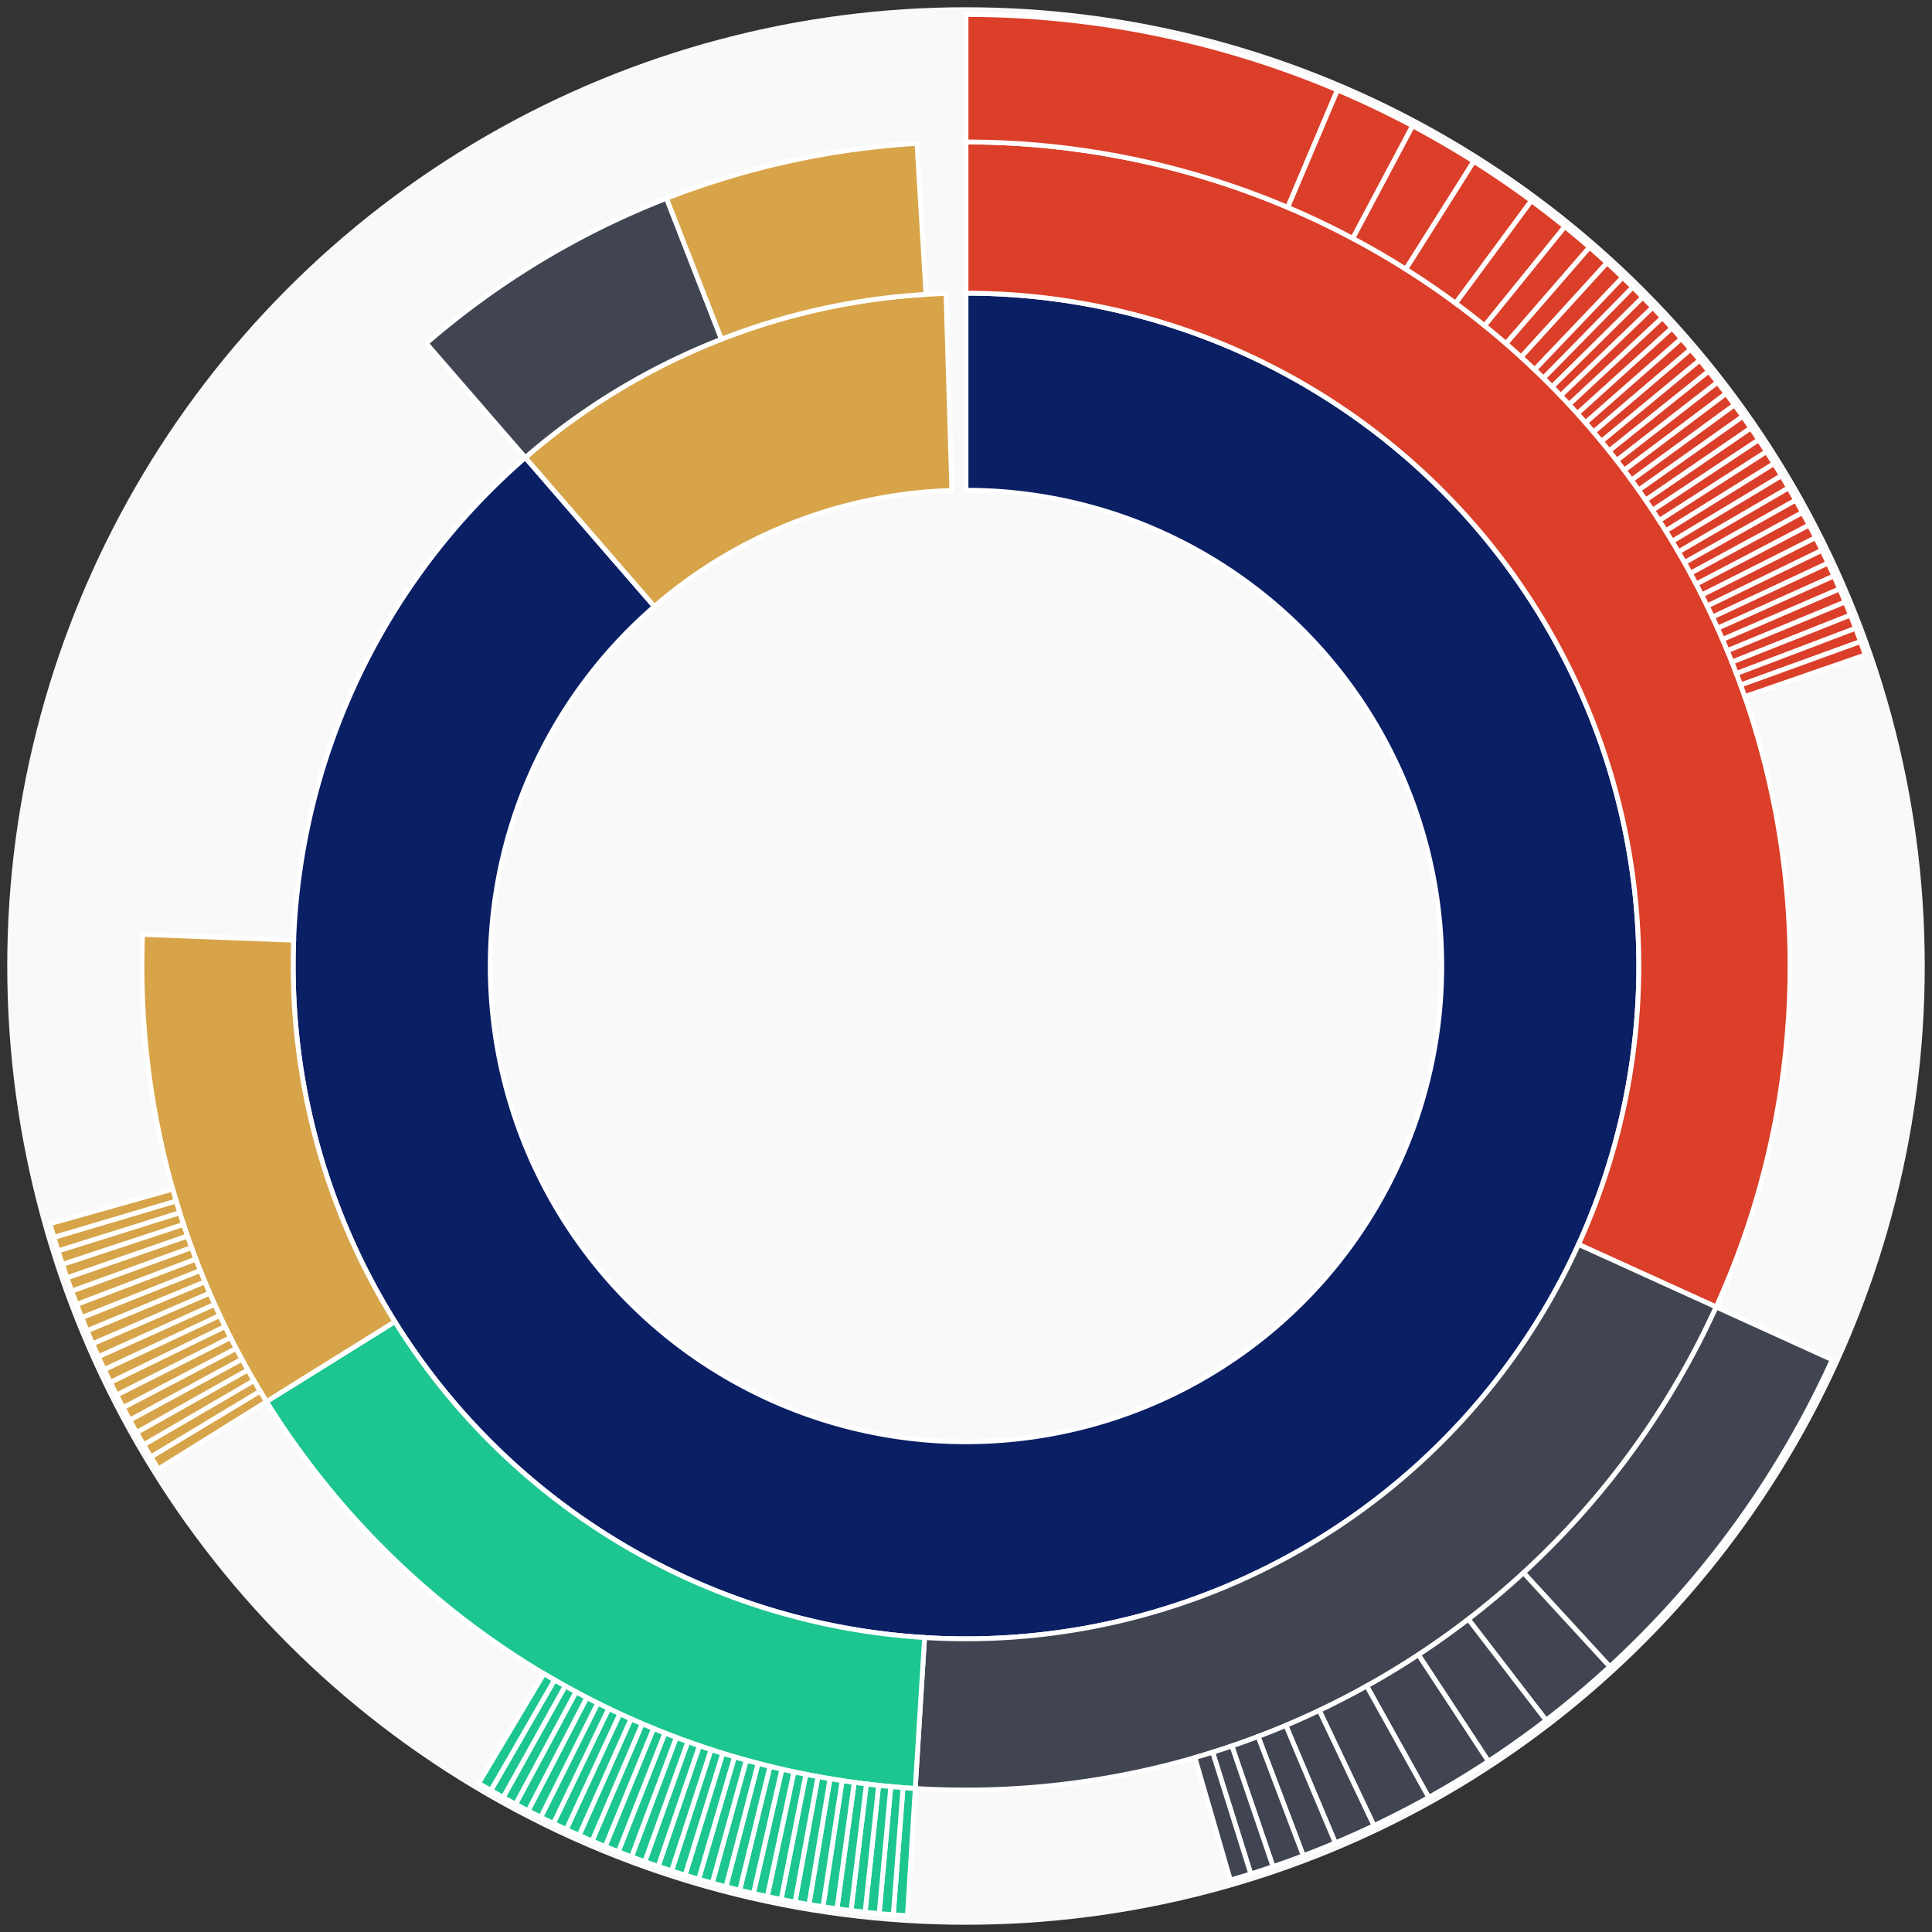 <svg xmlns="http://www.w3.org/2000/svg" width="400" height="400" id="block-7901147"><rect width="100%" height="100%" fill="#333333" stroke="none"/><g id="burst-container" transform="translate(200,200)"><circle r="197" style="fill: #f9f9f9; stroke: #f9f9f9; stroke-width: 3; opacity: 1;" id="circle-base"></circle><path display="none" d="M6.031385485800715e-15,-98.5A98.5,98.5,0,1,1,-6.031385485800715e-15,98.5A98.5,98.5,0,1,1,6.031385485800715e-15,-98.5Z" fill-rule="evenodd" id="p-type-root" style="stroke: #fff; opacity: 1;"></path><path d="M8.529667153919608e-15,-139.3A139.3,139.3,0,1,1,-91.239,-105.261L-64.516,-74.431A98.5,98.5,0,1,0,6.031385485800715e-15,-98.5Z" fill-rule="evenodd" style="fill: #0B1F65; stroke: #fff; opacity: 1;" id="p-type-data"></path><path d="M-91.239,-105.261A139.3,139.3,0,0,1,-4.145,-139.238L-2.931,-98.456A98.5,98.5,0,0,0,-64.516,-74.431Z" fill-rule="evenodd" style="fill: #D7A449; stroke: #fff; opacity: 1;" id="p-type-value"></path><path d="M1.0446666101440332e-14,-170.607A170.607,170.607,0,0,1,155.315,70.596L126.815,57.642A139.3,139.3,0,0,0,8.529667153919608e-15,-139.3Z" fill-rule="evenodd" style="fill: #DB3F29; stroke: #fff; opacity: 1;" id="p-type-functions"></path><path d="M155.315,70.596A170.607,170.607,0,0,1,-10.507,170.283L-8.579,139.036A139.3,139.3,0,0,0,126.815,57.642Z" fill-rule="evenodd" style="fill: #414552; stroke: #fff; opacity: 1;" id="p-type-ether"></path><path d="M-10.507,170.283A170.607,170.607,0,0,1,-144.823,90.183L-118.248,73.634A139.3,139.3,0,0,0,-8.579,139.036Z" fill-rule="evenodd" style="fill: #1DC690; stroke: #fff; opacity: 1;" id="p-type-logs"></path><path d="M-144.823,90.183A170.607,170.607,0,0,1,-170.482,-6.536L-139.198,-5.337A139.3,139.3,0,0,0,-118.248,73.634Z" fill-rule="evenodd" style="fill: #D7A449; stroke: #fff; opacity: 1;" id="p-type-tokenTransfers"></path><path d="M-111.745,-128.918A170.607,170.607,0,0,1,-62.006,-158.94L-50.628,-129.774A139.3,139.3,0,0,0,-91.239,-105.261Z" fill-rule="evenodd" style="fill: #414552; stroke: #fff; opacity: 1;" id="p-type-ether"></path><path d="M-62.006,-158.94A170.607,170.607,0,0,1,-10.147,-170.305L-8.285,-139.053A139.3,139.3,0,0,0,-50.628,-129.774Z" fill-rule="evenodd" style="fill: #D7A449; stroke: #fff; opacity: 1;" id="p-type-tokenTransfers"></path><path d="M1.206277097160143e-14,-197A197,197,0,0,1,76.91,-181.367L66.606,-157.068A170.607,170.607,0,0,0,1.0446666101440332e-14,-170.607Z" fill-rule="evenodd" style="fill: #DB3F29; stroke: #fff; opacity: 1;" id="p-type-functions"></path><path d="M76.91,-181.367A197,197,0,0,1,92.472,-173.948L80.083,-150.643A170.607,170.607,0,0,0,66.606,-157.068Z" fill-rule="evenodd" style="fill: #DB3F29; stroke: #fff; opacity: 1;" id="p-type-functions"></path><path d="M92.472,-173.948A197,197,0,0,1,105.145,-166.594L91.058,-144.275A170.607,170.607,0,0,0,80.083,-150.643Z" fill-rule="evenodd" style="fill: #DB3F29; stroke: #fff; opacity: 1;" id="p-type-functions"></path><path d="M105.145,-166.594A197,197,0,0,1,117.065,-158.445L101.381,-137.217A170.607,170.607,0,0,0,91.058,-144.275Z" fill-rule="evenodd" style="fill: #DB3F29; stroke: #fff; opacity: 1;" id="p-type-functions"></path><path d="M117.065,-158.445A197,197,0,0,1,123.995,-153.082L107.383,-132.573A170.607,170.607,0,0,0,101.381,-137.217Z" fill-rule="evenodd" style="fill: #DB3F29; stroke: #fff; opacity: 1;" id="p-type-functions"></path><path d="M123.995,-153.082A197,197,0,0,1,129.097,-148.805L111.801,-128.869A170.607,170.607,0,0,0,107.383,-132.573Z" fill-rule="evenodd" style="fill: #DB3F29; stroke: #fff; opacity: 1;" id="p-type-functions"></path><path d="M129.097,-148.805A197,197,0,0,1,132.718,-145.585L114.937,-126.08A170.607,170.607,0,0,0,111.801,-128.869Z" fill-rule="evenodd" style="fill: #DB3F29; stroke: #fff; opacity: 1;" id="p-type-functions"></path><path d="M132.718,-145.585A197,197,0,0,1,135.95,-142.572L117.736,-123.471A170.607,170.607,0,0,0,114.937,-126.08Z" fill-rule="evenodd" style="fill: #DB3F29; stroke: #fff; opacity: 1;" id="p-type-functions"></path><path d="M135.95,-142.572A197,197,0,0,1,138.056,-140.533L119.56,-121.705A170.607,170.607,0,0,0,117.736,-123.471Z" fill-rule="evenodd" style="fill: #DB3F29; stroke: #fff; opacity: 1;" id="p-type-functions"></path><path d="M138.056,-140.533A197,197,0,0,1,140.131,-138.464L121.357,-119.913A170.607,170.607,0,0,0,119.56,-121.705Z" fill-rule="evenodd" style="fill: #DB3F29; stroke: #fff; opacity: 1;" id="p-type-functions"></path><path d="M140.131,-138.464A197,197,0,0,1,142.176,-136.363L123.128,-118.094A170.607,170.607,0,0,0,121.357,-119.913Z" fill-rule="evenodd" style="fill: #DB3F29; stroke: #fff; opacity: 1;" id="p-type-functions"></path><path d="M142.176,-136.363A197,197,0,0,1,144.189,-134.233L124.871,-116.249A170.607,170.607,0,0,0,123.128,-118.094Z" fill-rule="evenodd" style="fill: #DB3F29; stroke: #fff; opacity: 1;" id="p-type-functions"></path><path d="M144.189,-134.233A197,197,0,0,1,146.17,-132.073L126.587,-114.379A170.607,170.607,0,0,0,124.871,-116.249Z" fill-rule="evenodd" style="fill: #DB3F29; stroke: #fff; opacity: 1;" id="p-type-functions"></path><path d="M146.17,-132.073A197,197,0,0,1,148.119,-129.884L128.275,-112.483A170.607,170.607,0,0,0,126.587,-114.379Z" fill-rule="evenodd" style="fill: #DB3F29; stroke: #fff; opacity: 1;" id="p-type-functions"></path><path d="M148.119,-129.884A197,197,0,0,1,150.035,-127.666L129.934,-110.562A170.607,170.607,0,0,0,128.275,-112.483Z" fill-rule="evenodd" style="fill: #DB3F29; stroke: #fff; opacity: 1;" id="p-type-functions"></path><path d="M150.035,-127.666A197,197,0,0,1,151.918,-125.419L131.565,-108.616A170.607,170.607,0,0,0,129.934,-110.562Z" fill-rule="evenodd" style="fill: #DB3F29; stroke: #fff; opacity: 1;" id="p-type-functions"></path><path d="M151.918,-125.419A197,197,0,0,1,153.767,-123.145L133.166,-106.647A170.607,170.607,0,0,0,131.565,-108.616Z" fill-rule="evenodd" style="fill: #DB3F29; stroke: #fff; opacity: 1;" id="p-type-functions"></path><path d="M153.767,-123.145A197,197,0,0,1,155.582,-120.844L134.738,-104.654A170.607,170.607,0,0,0,133.166,-106.647Z" fill-rule="evenodd" style="fill: #DB3F29; stroke: #fff; opacity: 1;" id="p-type-functions"></path><path d="M155.582,-120.844A197,197,0,0,1,157.363,-118.516L136.28,-102.638A170.607,170.607,0,0,0,134.738,-104.654Z" fill-rule="evenodd" style="fill: #DB3F29; stroke: #fff; opacity: 1;" id="p-type-functions"></path><path d="M157.363,-118.516A197,197,0,0,1,159.109,-116.161L137.792,-100.599A170.607,170.607,0,0,0,136.28,-102.638Z" fill-rule="evenodd" style="fill: #DB3F29; stroke: #fff; opacity: 1;" id="p-type-functions"></path><path d="M159.109,-116.161A197,197,0,0,1,160.819,-113.781L139.273,-98.538A170.607,170.607,0,0,0,137.792,-100.599Z" fill-rule="evenodd" style="fill: #DB3F29; stroke: #fff; opacity: 1;" id="p-type-functions"></path><path d="M160.819,-113.781A197,197,0,0,1,162.494,-111.376L140.724,-96.455A170.607,170.607,0,0,0,139.273,-98.538Z" fill-rule="evenodd" style="fill: #DB3F29; stroke: #fff; opacity: 1;" id="p-type-functions"></path><path d="M162.494,-111.376A197,197,0,0,1,164.133,-108.946L142.144,-94.35A170.607,170.607,0,0,0,140.724,-96.455Z" fill-rule="evenodd" style="fill: #DB3F29; stroke: #fff; opacity: 1;" id="p-type-functions"></path><path d="M164.133,-108.946A197,197,0,0,1,165.736,-106.492L143.532,-92.225A170.607,170.607,0,0,0,142.144,-94.35Z" fill-rule="evenodd" style="fill: #DB3F29; stroke: #fff; opacity: 1;" id="p-type-functions"></path><path d="M165.736,-106.492A197,197,0,0,1,167.302,-104.015L144.888,-90.079A170.607,170.607,0,0,0,143.532,-92.225Z" fill-rule="evenodd" style="fill: #DB3F29; stroke: #fff; opacity: 1;" id="p-type-functions"></path><path d="M167.302,-104.015A197,197,0,0,1,168.831,-101.514L146.212,-87.914A170.607,170.607,0,0,0,144.888,-90.079Z" fill-rule="evenodd" style="fill: #DB3F29; stroke: #fff; opacity: 1;" id="p-type-functions"></path><path d="M168.831,-101.514A197,197,0,0,1,170.323,-98.991L147.504,-85.729A170.607,170.607,0,0,0,146.212,-87.914Z" fill-rule="evenodd" style="fill: #DB3F29; stroke: #fff; opacity: 1;" id="p-type-functions"></path><path d="M170.323,-98.991A197,197,0,0,1,171.777,-96.446L148.763,-83.525A170.607,170.607,0,0,0,147.504,-85.729Z" fill-rule="evenodd" style="fill: #DB3F29; stroke: #fff; opacity: 1;" id="p-type-functions"></path><path d="M171.777,-96.446A197,197,0,0,1,173.192,-93.88L149.989,-81.302A170.607,170.607,0,0,0,148.763,-83.525Z" fill-rule="evenodd" style="fill: #DB3F29; stroke: #fff; opacity: 1;" id="p-type-functions"></path><path d="M173.192,-93.88A197,197,0,0,1,174.57,-91.293L151.182,-79.062A170.607,170.607,0,0,0,149.989,-81.302Z" fill-rule="evenodd" style="fill: #DB3F29; stroke: #fff; opacity: 1;" id="p-type-functions"></path><path d="M174.57,-91.293A197,197,0,0,1,175.909,-88.685L152.342,-76.804A170.607,170.607,0,0,0,151.182,-79.062Z" fill-rule="evenodd" style="fill: #DB3F29; stroke: #fff; opacity: 1;" id="p-type-functions"></path><path d="M175.909,-88.685A197,197,0,0,1,177.209,-86.058L153.467,-74.529A170.607,170.607,0,0,0,152.342,-76.804Z" fill-rule="evenodd" style="fill: #DB3F29; stroke: #fff; opacity: 1;" id="p-type-functions"></path><path d="M177.209,-86.058A197,197,0,0,1,178.47,-83.412L154.559,-72.237A170.607,170.607,0,0,0,153.467,-74.529Z" fill-rule="evenodd" style="fill: #DB3F29; stroke: #fff; opacity: 1;" id="p-type-functions"></path><path d="M178.47,-83.412A197,197,0,0,1,179.691,-80.748L155.617,-69.93A170.607,170.607,0,0,0,154.559,-72.237Z" fill-rule="evenodd" style="fill: #DB3F29; stroke: #fff; opacity: 1;" id="p-type-functions"></path><path d="M179.691,-80.748A197,197,0,0,1,180.872,-78.065L156.64,-67.607A170.607,170.607,0,0,0,155.617,-69.93Z" fill-rule="evenodd" style="fill: #DB3F29; stroke: #fff; opacity: 1;" id="p-type-functions"></path><path d="M180.872,-78.065A197,197,0,0,1,182.014,-75.366L157.629,-65.269A170.607,170.607,0,0,0,156.64,-67.607Z" fill-rule="evenodd" style="fill: #DB3F29; stroke: #fff; opacity: 1;" id="p-type-functions"></path><path d="M182.014,-75.366A197,197,0,0,1,183.115,-72.649L158.582,-62.916A170.607,170.607,0,0,0,157.629,-65.269Z" fill-rule="evenodd" style="fill: #DB3F29; stroke: #fff; opacity: 1;" id="p-type-functions"></path><path d="M183.115,-72.649A197,197,0,0,1,184.175,-69.917L159.501,-60.55A170.607,170.607,0,0,0,158.582,-62.916Z" fill-rule="evenodd" style="fill: #DB3F29; stroke: #fff; opacity: 1;" id="p-type-functions"></path><path d="M184.175,-69.917A197,197,0,0,1,185.195,-67.169L160.384,-58.17A170.607,170.607,0,0,0,159.501,-60.55Z" fill-rule="evenodd" style="fill: #DB3F29; stroke: #fff; opacity: 1;" id="p-type-functions"></path><path d="M185.195,-67.169A197,197,0,0,1,186.174,-64.406L161.232,-55.778A170.607,170.607,0,0,0,160.384,-58.17Z" fill-rule="evenodd" style="fill: #DB3F29; stroke: #fff; opacity: 1;" id="p-type-functions"></path><path d="M179.343,81.518A197,197,0,0,1,133.286,145.065L115.429,125.63A170.607,170.607,0,0,0,155.315,70.596Z" fill-rule="evenodd" style="fill: #414552; stroke: #fff; opacity: 1;" id="p-type-ether"></path><path d="M133.286,145.065A197,197,0,0,1,120.092,156.163L104.003,135.241A170.607,170.607,0,0,0,115.429,125.63Z" fill-rule="evenodd" style="fill: #414552; stroke: #fff; opacity: 1;" id="p-type-ether"></path><path d="M120.092,156.163A197,197,0,0,1,108.154,164.657L93.664,142.597A170.607,170.607,0,0,0,104.003,135.241Z" fill-rule="evenodd" style="fill: #414552; stroke: #fff; opacity: 1;" id="p-type-ether"></path><path d="M108.154,164.657A197,197,0,0,1,95.803,172.136L82.967,149.074A170.607,170.607,0,0,0,93.664,142.597Z" fill-rule="evenodd" style="fill: #414552; stroke: #fff; opacity: 1;" id="p-type-ether"></path><path d="M95.803,172.136A197,197,0,0,1,84.463,177.975L73.147,154.131A170.607,170.607,0,0,0,82.967,149.074Z" fill-rule="evenodd" style="fill: #414552; stroke: #fff; opacity: 1;" id="p-type-ether"></path><path d="M84.463,177.975A197,197,0,0,1,76.465,181.555L66.22,157.231A170.607,170.607,0,0,0,73.147,154.131Z" fill-rule="evenodd" style="fill: #414552; stroke: #fff; opacity: 1;" id="p-type-ether"></path><path d="M76.465,181.555A197,197,0,0,1,69.833,184.207L60.477,159.528A170.607,170.607,0,0,0,66.22,157.231Z" fill-rule="evenodd" style="fill: #414552; stroke: #fff; opacity: 1;" id="p-type-ether"></path><path d="M69.833,184.207A197,197,0,0,1,63.569,186.462L55.052,161.481A170.607,170.607,0,0,0,60.477,159.528Z" fill-rule="evenodd" style="fill: #414552; stroke: #fff; opacity: 1;" id="p-type-ether"></path><path d="M63.569,186.462A197,197,0,0,1,58.964,187.969L51.064,162.786A170.607,170.607,0,0,0,55.052,161.481Z" fill-rule="evenodd" style="fill: #414552; stroke: #fff; opacity: 1;" id="p-type-ether"></path><path d="M58.964,187.969A197,197,0,0,1,54.733,189.244L47.4,163.89A170.607,170.607,0,0,0,51.064,162.786Z" fill-rule="evenodd" style="fill: #414552; stroke: #fff; opacity: 1;" id="p-type-ether"></path><path d="M-12.132,196.626A197,197,0,0,1,-15.056,196.424L-13.039,170.108A170.607,170.607,0,0,0,-10.507,170.283Z" fill-rule="evenodd" style="fill: #1DC690; stroke: #fff; opacity: 1;" id="p-type-logs"></path><path d="M-15.056,196.424A197,197,0,0,1,-17.977,196.178L-15.569,169.895A170.607,170.607,0,0,0,-13.039,170.108Z" fill-rule="evenodd" style="fill: #1DC690; stroke: #fff; opacity: 1;" id="p-type-logs"></path><path d="M-17.977,196.178A197,197,0,0,1,-20.894,195.889L-18.095,169.645A170.607,170.607,0,0,0,-15.569,169.895Z" fill-rule="evenodd" style="fill: #1DC690; stroke: #fff; opacity: 1;" id="p-type-logs"></path><path d="M-20.894,195.889A197,197,0,0,1,-23.806,195.556L-20.617,169.357A170.607,170.607,0,0,0,-18.095,169.645Z" fill-rule="evenodd" style="fill: #1DC690; stroke: #fff; opacity: 1;" id="p-type-logs"></path><path d="M-23.806,195.556A197,197,0,0,1,-26.713,195.181L-23.134,169.031A170.607,170.607,0,0,0,-20.617,169.357Z" fill-rule="evenodd" style="fill: #1DC690; stroke: #fff; opacity: 1;" id="p-type-logs"></path><path d="M-26.713,195.181A197,197,0,0,1,-29.614,194.761L-25.646,168.668A170.607,170.607,0,0,0,-23.134,169.031Z" fill-rule="evenodd" style="fill: #1DC690; stroke: #fff; opacity: 1;" id="p-type-logs"></path><path d="M-29.614,194.761A197,197,0,0,1,-32.508,194.299L-28.153,168.268A170.607,170.607,0,0,0,-25.646,168.668Z" fill-rule="evenodd" style="fill: #1DC690; stroke: #fff; opacity: 1;" id="p-type-logs"></path><path d="M-32.508,194.299A197,197,0,0,1,-35.395,193.794L-30.653,167.831A170.607,170.607,0,0,0,-28.153,168.268Z" fill-rule="evenodd" style="fill: #1DC690; stroke: #fff; opacity: 1;" id="p-type-logs"></path><path d="M-35.395,193.794A197,197,0,0,1,-38.274,193.246L-33.147,167.356A170.607,170.607,0,0,0,-30.653,167.831Z" fill-rule="evenodd" style="fill: #1DC690; stroke: #fff; opacity: 1;" id="p-type-logs"></path><path d="M-38.274,193.246A197,197,0,0,1,-41.145,192.655L-35.633,166.844A170.607,170.607,0,0,0,-33.147,167.356Z" fill-rule="evenodd" style="fill: #1DC690; stroke: #fff; opacity: 1;" id="p-type-logs"></path><path d="M-41.145,192.655A197,197,0,0,1,-44.007,192.022L-38.111,166.296A170.607,170.607,0,0,0,-35.633,166.844Z" fill-rule="evenodd" style="fill: #1DC690; stroke: #fff; opacity: 1;" id="p-type-logs"></path><path d="M-44.007,192.022A197,197,0,0,1,-46.859,191.346L-40.581,165.71A170.607,170.607,0,0,0,-38.111,166.296Z" fill-rule="evenodd" style="fill: #1DC690; stroke: #fff; opacity: 1;" id="p-type-logs"></path><path d="M-46.859,191.346A197,197,0,0,1,-49.701,190.627L-43.042,165.088A170.607,170.607,0,0,0,-40.581,165.71Z" fill-rule="evenodd" style="fill: #1DC690; stroke: #fff; opacity: 1;" id="p-type-logs"></path><path d="M-49.701,190.627A197,197,0,0,1,-52.531,189.867L-45.493,164.43A170.607,170.607,0,0,0,-43.042,165.088Z" fill-rule="evenodd" style="fill: #1DC690; stroke: #fff; opacity: 1;" id="p-type-logs"></path><path d="M-52.531,189.867A197,197,0,0,1,-55.35,189.064L-47.935,163.735A170.607,170.607,0,0,0,-45.493,164.43Z" fill-rule="evenodd" style="fill: #1DC690; stroke: #fff; opacity: 1;" id="p-type-logs"></path><path d="M-55.35,189.064A197,197,0,0,1,-58.157,188.22L-50.365,163.003A170.607,170.607,0,0,0,-47.935,163.735Z" fill-rule="evenodd" style="fill: #1DC690; stroke: #fff; opacity: 1;" id="p-type-logs"></path><path d="M-58.157,188.22A197,197,0,0,1,-60.951,187.334L-52.785,162.236A170.607,170.607,0,0,0,-50.365,163.003Z" fill-rule="evenodd" style="fill: #1DC690; stroke: #fff; opacity: 1;" id="p-type-logs"></path><path d="M-60.951,187.334A197,197,0,0,1,-63.731,186.406L-55.193,161.433A170.607,170.607,0,0,0,-52.785,162.236Z" fill-rule="evenodd" style="fill: #1DC690; stroke: #fff; opacity: 1;" id="p-type-logs"></path><path d="M-63.731,186.406A197,197,0,0,1,-66.498,185.438L-57.589,160.594A170.607,170.607,0,0,0,-55.193,161.433Z" fill-rule="evenodd" style="fill: #1DC690; stroke: #fff; opacity: 1;" id="p-type-logs"></path><path d="M-66.498,185.438A197,197,0,0,1,-69.249,184.428L-59.972,159.719A170.607,170.607,0,0,0,-57.589,160.594Z" fill-rule="evenodd" style="fill: #1DC690; stroke: #fff; opacity: 1;" id="p-type-logs"></path><path d="M-69.249,184.428A197,197,0,0,1,-71.985,183.377L-62.341,158.809A170.607,170.607,0,0,0,-59.972,159.719Z" fill-rule="evenodd" style="fill: #1DC690; stroke: #fff; opacity: 1;" id="p-type-logs"></path><path d="M-71.985,183.377A197,197,0,0,1,-74.706,182.286L-64.697,157.864A170.607,170.607,0,0,0,-62.341,158.809Z" fill-rule="evenodd" style="fill: #1DC690; stroke: #fff; opacity: 1;" id="p-type-logs"></path><path d="M-74.706,182.286A197,197,0,0,1,-77.409,181.154L-67.039,156.884A170.607,170.607,0,0,0,-64.697,157.864Z" fill-rule="evenodd" style="fill: #1DC690; stroke: #fff; opacity: 1;" id="p-type-logs"></path><path d="M-77.409,181.154A197,197,0,0,1,-80.096,179.982L-69.365,155.869A170.607,170.607,0,0,0,-67.039,156.884Z" fill-rule="evenodd" style="fill: #1DC690; stroke: #fff; opacity: 1;" id="p-type-logs"></path><path d="M-80.096,179.982A197,197,0,0,1,-82.765,178.771L-71.677,154.82A170.607,170.607,0,0,0,-69.365,155.869Z" fill-rule="evenodd" style="fill: #1DC690; stroke: #fff; opacity: 1;" id="p-type-logs"></path><path d="M-82.765,178.771A197,197,0,0,1,-85.415,177.52L-73.972,153.736A170.607,170.607,0,0,0,-71.677,154.82Z" fill-rule="evenodd" style="fill: #1DC690; stroke: #fff; opacity: 1;" id="p-type-logs"></path><path d="M-85.415,177.52A197,197,0,0,1,-88.047,176.229L-76.251,152.619A170.607,170.607,0,0,0,-73.972,153.736Z" fill-rule="evenodd" style="fill: #1DC690; stroke: #fff; opacity: 1;" id="p-type-logs"></path><path d="M-88.047,176.229A197,197,0,0,1,-90.659,174.9L-78.513,151.468A170.607,170.607,0,0,0,-76.251,152.619Z" fill-rule="evenodd" style="fill: #1DC690; stroke: #fff; opacity: 1;" id="p-type-logs"></path><path d="M-90.659,174.9A197,197,0,0,1,-93.251,173.531L-80.758,150.283A170.607,170.607,0,0,0,-78.513,151.468Z" fill-rule="evenodd" style="fill: #1DC690; stroke: #fff; opacity: 1;" id="p-type-logs"></path><path d="M-93.251,173.531A197,197,0,0,1,-95.823,172.125L-82.985,149.065A170.607,170.607,0,0,0,-80.758,150.283Z" fill-rule="evenodd" style="fill: #1DC690; stroke: #fff; opacity: 1;" id="p-type-logs"></path><path d="M-95.823,172.125A197,197,0,0,1,-98.373,170.68L-85.194,147.813A170.607,170.607,0,0,0,-82.985,149.065Z" fill-rule="evenodd" style="fill: #1DC690; stroke: #fff; opacity: 1;" id="p-type-logs"></path><path d="M-98.373,170.68A197,197,0,0,1,-100.902,169.198L-87.383,146.53A170.607,170.607,0,0,0,-85.194,147.813Z" fill-rule="evenodd" style="fill: #1DC690; stroke: #fff; opacity: 1;" id="p-type-logs"></path><path d="M-167.227,104.135A197,197,0,0,1,-168.758,101.635L-146.149,88.019A170.607,170.607,0,0,0,-144.823,90.183Z" fill-rule="evenodd" style="fill: #D7A449; stroke: #fff; opacity: 1;" id="p-type-tokenTransfers"></path><path d="M-168.758,101.635A197,197,0,0,1,-170.251,99.113L-147.442,85.835A170.607,170.607,0,0,0,-146.149,88.019Z" fill-rule="evenodd" style="fill: #D7A449; stroke: #fff; opacity: 1;" id="p-type-tokenTransfers"></path><path d="M-170.251,99.113A197,197,0,0,1,-171.707,96.569L-148.703,83.631A170.607,170.607,0,0,0,-147.442,85.835Z" fill-rule="evenodd" style="fill: #D7A449; stroke: #fff; opacity: 1;" id="p-type-tokenTransfers"></path><path d="M-171.707,96.569A197,197,0,0,1,-173.125,94.004L-149.931,81.41A170.607,170.607,0,0,0,-148.703,83.631Z" fill-rule="evenodd" style="fill: #D7A449; stroke: #fff; opacity: 1;" id="p-type-tokenTransfers"></path><path d="M-173.125,94.004A197,197,0,0,1,-174.504,91.418L-151.125,79.17A170.607,170.607,0,0,0,-149.931,81.41Z" fill-rule="evenodd" style="fill: #D7A449; stroke: #fff; opacity: 1;" id="p-type-tokenTransfers"></path><path d="M-174.504,91.418A197,197,0,0,1,-175.845,88.812L-152.286,76.913A170.607,170.607,0,0,0,-151.125,79.17Z" fill-rule="evenodd" style="fill: #D7A449; stroke: #fff; opacity: 1;" id="p-type-tokenTransfers"></path><path d="M-175.845,88.812A197,197,0,0,1,-177.147,86.185L-153.414,74.639A170.607,170.607,0,0,0,-152.286,76.913Z" fill-rule="evenodd" style="fill: #D7A449; stroke: #fff; opacity: 1;" id="p-type-tokenTransfers"></path><path d="M-177.147,86.185A197,197,0,0,1,-178.41,83.54L-154.507,72.348A170.607,170.607,0,0,0,-153.414,74.639Z" fill-rule="evenodd" style="fill: #D7A449; stroke: #fff; opacity: 1;" id="p-type-tokenTransfers"></path><path d="M-178.41,83.54A197,197,0,0,1,-179.633,80.877L-155.567,70.041A170.607,170.607,0,0,0,-154.507,72.348Z" fill-rule="evenodd" style="fill: #D7A449; stroke: #fff; opacity: 1;" id="p-type-tokenTransfers"></path><path d="M-179.633,80.877A197,197,0,0,1,-180.816,78.195L-156.591,67.719A170.607,170.607,0,0,0,-155.567,70.041Z" fill-rule="evenodd" style="fill: #D7A449; stroke: #fff; opacity: 1;" id="p-type-tokenTransfers"></path><path d="M-180.816,78.195A197,197,0,0,1,-181.96,75.496L-157.582,65.382A170.607,170.607,0,0,0,-156.591,67.719Z" fill-rule="evenodd" style="fill: #D7A449; stroke: #fff; opacity: 1;" id="p-type-tokenTransfers"></path><path d="M-181.96,75.496A197,197,0,0,1,-183.063,72.781L-158.537,63.03A170.607,170.607,0,0,0,-157.582,65.382Z" fill-rule="evenodd" style="fill: #D7A449; stroke: #fff; opacity: 1;" id="p-type-tokenTransfers"></path><path d="M-183.063,72.781A197,197,0,0,1,-184.125,70.049L-159.457,60.664A170.607,170.607,0,0,0,-158.537,63.03Z" fill-rule="evenodd" style="fill: #D7A449; stroke: #fff; opacity: 1;" id="p-type-tokenTransfers"></path><path d="M-184.125,70.049A197,197,0,0,1,-185.147,67.302L-160.342,58.285A170.607,170.607,0,0,0,-159.457,60.664Z" fill-rule="evenodd" style="fill: #D7A449; stroke: #fff; opacity: 1;" id="p-type-tokenTransfers"></path><path d="M-185.147,67.302A197,197,0,0,1,-186.128,64.54L-161.191,55.893A170.607,170.607,0,0,0,-160.342,58.285Z" fill-rule="evenodd" style="fill: #D7A449; stroke: #fff; opacity: 1;" id="p-type-tokenTransfers"></path><path d="M-186.128,64.54A197,197,0,0,1,-187.067,61.764L-162.005,53.489A170.607,170.607,0,0,0,-161.191,55.893Z" fill-rule="evenodd" style="fill: #D7A449; stroke: #fff; opacity: 1;" id="p-type-tokenTransfers"></path><path d="M-187.067,61.764A197,197,0,0,1,-187.966,58.974L-162.783,51.073A170.607,170.607,0,0,0,-162.005,53.489Z" fill-rule="evenodd" style="fill: #D7A449; stroke: #fff; opacity: 1;" id="p-type-tokenTransfers"></path><path d="M-187.966,58.974A197,197,0,0,1,-188.822,56.171L-163.525,48.645A170.607,170.607,0,0,0,-162.783,51.073Z" fill-rule="evenodd" style="fill: #D7A449; stroke: #fff; opacity: 1;" id="p-type-tokenTransfers"></path><path d="M-188.822,56.171A197,197,0,0,1,-189.637,53.355L-164.231,46.207A170.607,170.607,0,0,0,-163.525,48.645Z" fill-rule="evenodd" style="fill: #D7A449; stroke: #fff; opacity: 1;" id="p-type-tokenTransfers"></path></g></svg>